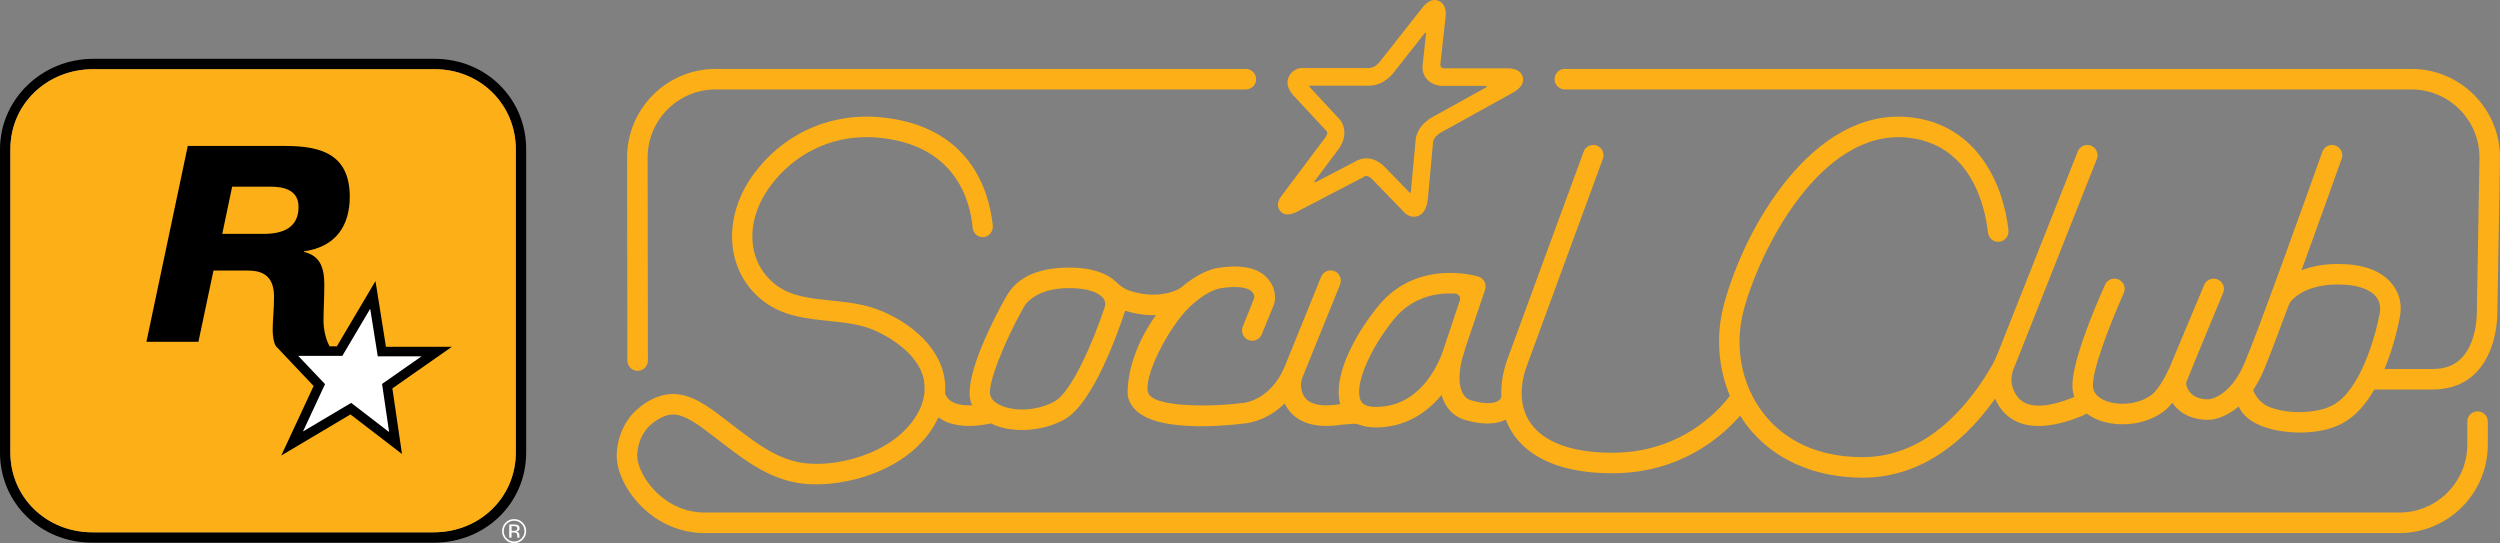 <?xml version="1.0" encoding="utf-8"?>
<!-- Generator: Adobe Illustrator 22.0.1, SVG Export Plug-In . SVG Version: 6.00 Build 0)  -->
<svg version="1.1" id="Layer_1" xmlns="http://www.w3.org/2000/svg" xmlns:xlink="http://www.w3.org/1999/xlink" x="0px" y="0px"
	 viewBox="0 0 693.98 150.78" style="enable-background:new 0 0 693.98 150.78;" xml:space="preserve">
<rect x="0" y="0" width="693.98" height="150.78" fill="#808080" stroke="none"/>
<style type="text/css">
	.st0{fill:#FCAF17;}
	.st1{fill:#FFFFFF;}
</style>
<g>
	<g>
		<g>
			<path class="st0" d="M316.109,114.575c7.348,5.728,27.026,3.273,29.247,2.973c0.138,0.008,5.985-0.316,11.259-5.58
				c0.471,1.007,1.115,2.017,2.032,2.926c3,2.965,7.678,3.964,13.9,2.979l3.289-0.23c0.503-0.033,1.001,0.067,1.473,0.245
				c1.231,0.467,2.725,0.762,4.573,0.762c8.227,0,14.193-4.063,18.275-9.005c0.929,3.15,2.924,5.922,6.766,7
				c4.634,1.3,8.322,1.198,11.092-0.145c0.569,1.522,1.318,2.963,2.262,4.3c3.413,4.824,10.908,10.574,27.229,10.574
				c18.966,0,30.467-10.134,35.552-16.011c0.593,0.935,1.186,1.873,1.863,2.755c7.183,9.333,18.605,14.477,32.157,14.477
				c17.442,0,29.518-11.693,36.762-21.947c0.785,1.883,2.015,3.748,3.951,5.182c4.549,3.364,11.359,3.226,20.242-0.408l1.2-0.644
				c0.827,0.63,1.765,1.18,2.816,1.628c6.097,2.588,14.348,1.426,19.2-2.71c0.581-0.497,1.174-1.153,1.769-1.891
				c0.436,0.64,0.939,1.231,1.516,1.761c3.613,3.315,8.538,2.992,9.087,2.945c0.169-0.012,3.794-0.251,7.819-3.676
				c1.011,2.343,3.279,4.263,6.682,5.543c6.01,2.266,15.968,2.533,22.214-0.927c3.635-1.964,6.501-5.427,8.765-9.329h16.241
				c4.95,0,9.019-1.618,12.096-4.805c5.47-5.673,5.81-14.497,5.81-16.62c0-0.249,0.732-42.929,0.732-42.929
				c0-13.611-11.027-24.639-24.578-24.639h-235.02c-1.573,0-2.847,1.276-2.847,2.849c0,1.571,1.274,2.847,2.847,2.847h235.02
				c10.409,0,18.88,8.469,18.88,18.884c0,0-0.73,42.743-0.73,42.888c0,1.431-0.204,8.624-4.229,12.783
				c-1.989,2.05-4.597,3.045-7.98,3.045h-13.429c2.427-5.834,3.721-11.599,4.245-14.322c0.416-2.158,0.33-4.41-0.485-6.454
				c-0.45-1.127-1.141-2.323-2.199-3.466c-3.014-3.256-7.891-4.903-14.501-4.907c-4.171,0-7.477,0.73-10.093,1.748
				c4.326-11.872,8.746-24.236,11.153-30.991c0.66-1.854-0.719-3.796-2.69-3.796c-1.206,0-2.276,0.748-2.678,1.883
				c-4.803,13.482-17.77,49.708-21.646,58.748c-4,9.335-9.596,9.94-9.836,9.963c-0.059,0.002-3.018,0.194-4.819-1.482
				c-0.899-0.836-1.767-2.417-1.426-3.369c0.371-1.027,6.927-16.859,10.183-24.698c0.78-1.877-0.603-3.939-2.637-3.939
				c-1.149,0-2.185,0.689-2.629,1.75l-9.563,22.826l-1.184,2.451c-1.647,2.998-2.824,4.369-3.556,4.989
				c-3.212,2.739-9.17,3.546-13.276,1.803c-1.43-0.609-3.157-1.767-3.289-3.839c-0.275-4.449,4.444-16.724,8.557-25.988
				c0.834-1.883-0.546-3.992-2.606-3.992c-1.125,0-2.138,0.65-2.596,1.675c-3.509,7.874-9.441,22.251-9.04,28.658
				c0.055,0.868,0.236,1.697,0.512,2.488l-0.222,0.122c-6.519,2.647-11.648,3.1-14.397,0.98c-1.386-1.07-2.138-2.488-2.541-3.837
				c-0.503-1.681-0.338-3.489,0.328-5.113c0.503-1.225,1.05-2.584,1.05-2.584l22.033-55.594c0.742-1.869-0.636-3.9-2.649-3.9
				c-1.168,0-2.217,0.715-2.647,1.799l-22.059,55.665c-0.018,0.047-0.618,1.422-0.98,2.25c-0.181,0.414-0.371,0.805-0.595,1.198
				c-5.653,9.936-17.535,25.748-36.061,25.748c-15.057,0-23.341-6.666-27.641-12.257c-6.042-7.85-8.064-18.512-5.41-28.513
				c4.42-16.661,21.33-50.302,45.382-47.938c17.898,1.761,21.658,19.353,22.445,26.394c0.161,1.449,1.382,2.539,2.841,2.539
				c1.716,0,3.026-1.494,2.843-3.201c-1.233-11.634-8.013-29.479-27.57-31.401c-26.706-2.625-45.729,30.59-51.447,52.144
				c-2.256,8.502-1.575,17.415,1.679,25.206c-3.208,4.257-13.655,15.805-32.695,15.805c-10.992,0-18.797-2.826-22.581-8.168
				c-2.892-4.088-3.307-9.663-1.178-15.701L444.95,44.07c0.683-1.859-0.693-3.831-2.672-3.831c-1.196,0-2.262,0.746-2.674,1.867
				l-21.214,57.77c-1.266,3.583-1.777,7.065-1.622,10.336c-0.084,0.251-0.312,0.721-0.884,1.078
				c-0.801,0.507-2.828,1.159-7.42-0.132c-4.97-1.394-2.865-10.371-2.841-10.46l0.312-1.318c0.344-0.982,0.63-1.916,0.831-2.763
				l5.486-16.205c0.514-1.518-0.328-3.163-1.863-3.633c-0.689-0.212-17.004-5.015-27.792,8.172
				c-6.977,8.528-12.669,19.944-10.552,27.254l-0.149,0.01c-4.489,0.705-7.591,0.228-9.215-1.349
				c-1.153-1.119-1.463-2.696-1.53-3.766c-0.041-0.664,0.055-1.321,0.271-1.95c0.116-0.336,0.251-0.715,0.369-0.988l10.177-25.086
				c0.599-1.481-0.049-3.26-1.543-3.827c-1.536-0.579-3.124,0.189-3.69,1.583l-10.179,25.086
				c-4.031,9.405-11.404,9.943-11.717,9.963c-7.715,1.023-24.16,1.335-26.015-2.625c-1.857-3.961,5.451-18.467,11.579-24.221
				l1.027-0.903c2.437-2.093,4.934-3.572,7.214-4.088c6.169-1.029,8.251,0.287,8.856,0.903c0.548,0.565,0.813,1.333,0.654,1.789
				c-0.249,0.717-1.858,4.677-3.144,7.823c-0.605,1.482,0.043,3.258,1.539,3.829c1.537,0.585,3.134-0.179,3.703-1.573l3.423-8.357
				c0.308-0.858,0.885-4.318-2.003-7.381c-2.686-2.857-7.44-3.739-14.128-2.621c-2.971,0.672-6.16,2.453-9.225,4.982
				c-0.54,0.446-1.127,0.854-1.773,1.121c-5.176,2.121-10.222,1.084-13.181,0.063c-1.302-0.45-2.419-1.282-3.405-2.242
				c-2.221-2.16-6.16-4.104-13.183-4.104c-13.433,0-16.539,6.515-17.831,8.701c-2.553,4.583-9.784,18.257-9.784,26.068
				c0,1.045,0.13,1.981,0.416,2.778c0.086,0.236,0.232,0.44,0.338,0.666c-2.963,0.157-5.217-0.369-6.507-1.622
				c-0.509-0.493-0.842-1.074-1.074-1.667c0.88-10.311-7.566-18.695-17.69-22.891c-4.665-1.934-9.464-2.425-14.104-2.9
				c-5.608-0.579-10.9-1.121-15.041-4.237c-8.223-6.195-8.895-17.809-1.596-27.617c6.545-8.805,16.537-13.721,27.411-13.49
				l1.781,0.082c22.176,1.706,26.239,17.586,26.909,25.145c0.137,1.559,1.541,2.71,3.14,2.523c1.553-0.183,2.606-1.706,2.443-3.261
				c-0.966-9.266-6.14-28.091-32.053-30.084l-2.095-0.102c-12.745-0.269-24.444,5.484-32.106,15.785
				c-9.107,12.237-7.931,27.531,2.739,35.568c5.41,4.07,11.752,4.722,17.886,5.353c4.428,0.454,8.612,0.882,12.508,2.498
				c1.504,0.624,12.031,5.294,13.935,13.568c0,0,0.499,2.517,0.135,4.453c-0.163,1.033-0.412,2.091-0.874,3.206
				c-5.031,12.162-21.894,16.987-32.132,15.795c-7.409-0.86-13.315-5.37-19.027-9.727l-3.368-2.572
				c-4.174-3.226-9.37-7.25-15.011-6.91c-3.079,0.19-6.625,1.826-9.254,4.277c0.012-0.029-5.184,3.955-5.663,12.094
				c-0.259,4.396,2.138,9.835,6.25,14.2c4.879,5.174,11.328,8.023,18.157,8.023h470.4c13.576,0,24.582-11.006,24.582-24.582v-6.362
				c0-1.573-1.276-2.847-2.849-2.847s-2.847,1.274-2.847,2.847v6.362c0,10.428-8.455,18.884-18.886,18.884h-470.4
				c-7.077,0-11.817-3.906-14.012-6.234c-3.442-3.65-4.846-7.628-4.709-9.953c0.318-5.41,3.513-7.976,3.648-8.086
				c1.867-1.72,4.163-2.83,5.926-2.938c3.505-0.21,7.762,3.083,11.181,5.732l3.401,2.594c6.026,4.599,12.857,9.816,21.819,10.857
				c11.351,1.321,30.857-3.67,37.636-18.406c2.992,2.213,7.277,2.9,12.773,2.026l1.891-0.334c0.406,0.192,0.783,0.416,1.227,0.583
				c5.718,2.152,13.403,1.467,19.129-1.706c7.952-4.408,15.015-24.658,16.808-30.152c2.262,0.703,5.233,1.314,8.553,1.221
				c-4.53,6.291-7.778,14.022-7.874,21.454C312.991,111.241,314.328,113.189,316.109,114.575z M628.256,103.114
				c1.443-3.366,4.057-10.252,7.035-18.31c0.185-0.499,0.45-0.966,0.807-1.361c1.365-1.504,5.04-4.469,12.875-4.469
				c4.885,0,8.455,1.066,10.322,3.081c0.163,0.177,0.306,0.353,0.438,0.534c0.911,1.253,1.145,2.869,0.86,4.393
				c-1.221,6.531-5.38,21.358-12.993,25.473c-4.188,2.321-12.184,2.608-17.472,0.593c-3.609-1.373-4.673-4.783-4.673-4.783
				C626.442,106.811,627.392,105.127,628.256,103.114z M387,88.562c5.282-6.452,12.317-7.33,16.932-7.069
				c0.96,0.053,1.612,0.986,1.304,1.897c-1.522,4.508-4.713,14.126-4.713,14.126c-1.777,4.929-6.914,15.439-18.64,15.439
				c-3.318,0-3.955-1.343-4.163-1.785C375.856,107.239,380.021,97.094,387,88.562z M306.651,85.285
				c-3.148,9.458-9.154,23.521-13.89,26.145c-4.277,2.374-10.183,2.932-14.359,1.363c-1.278-0.481-2.92-1.375-3.464-2.892
				c-1.054-2.932,3.829-14.919,9.046-24.27c0,0,2.341-5.657,12.793-5.657c5.408,0,7.994,1.312,9.231,2.511
				C306.751,83.205,306.979,84.303,306.651,85.285z M174.158,100.098l-0.077-56.387c0-13.552,11.025-24.58,24.576-24.58h147.188
				c1.573,0,2.849,1.276,2.849,2.849c0,1.571-1.276,2.847-2.849,2.847H198.657c-10.411,0-18.882,8.469-18.882,18.878l0.079,56.386
				c0.004,1.573-1.27,2.849-2.843,2.851S174.16,101.671,174.158,100.098z M361.189,58.168l17.254-8.979l0.253-0.173
				c0.275-0.189,1.045-0.481,2.341,0.874l8.828,9.109c0.721,0.774,2.15,1.526,3.688,0.992c2.498-0.864,2.771-4.182,2.875-5.427
				l1.394-15.219c0.018-0.171,0.214-1.628,2.859-2.949l18.915-10.464c1.131-0.63,3.768-2.099,3.118-4.561
				c-0.245-0.913-1.123-2.439-4.296-2.403l-17.652-0.008c-0.562,0-0.999-0.489-0.939-1.047l1.492-13.527
				c0.159-2.123-0.609-3.662-2.046-4.196c-2.37-0.88-4.18,1.565-4.862,2.488L383.134,17.01c-0.096,0.128-1.394,1.887-3.13,1.887
				h-18.883c-0.77,0-2.877,0.754-3.548,2.875c-0.33,1.043-0.346,2.704,1.445,4.699c0,0,9.115,9.792,9.274,9.971
				c0.157,0.179,0.512,0.55-0.748,2.195l-11.74,15.65c-1.775,2.221-0.885,3.744-0.416,4.294
				C357.023,60.506,359.632,59.043,361.189,58.168z M364.891,50.31c3.181-4.239,6.582-8.773,6.582-8.773
				c1.268-1.718,1.714-3.326,1.714-4.693c0-1.647-0.646-2.951-1.272-3.674c-0.057-0.061-6.181-6.649-8.426-9.064
				c-0.118-0.126-0.024-0.328,0.151-0.328h16.364c4.224,0,6.761-3.448,7.033-3.837c-0.061,0.079,5.105-6.492,8.469-10.764
				c0.124-0.159,0.369-0.051,0.348,0.149c-0.426,3.945-0.925,8.492-0.925,8.492c-0.035,0.285-0.053,0.562-0.053,0.825
				c0,1.632,0.65,2.725,1.241,3.381c1.608,1.789,4.029,1.832,4.5,1.822h11.885c0.204,0,0.287,0.269,0.108,0.369
				c-5.099,2.82-14.112,7.809-14.112,7.809c-5.39,2.694-5.547,6.641-5.547,7.083c0.01-0.204-1.047,11.326-1.316,14.244
				c-0.016,0.169-0.212,0.24-0.332,0.116c-2.608-2.692-6.741-6.953-6.741-6.953c-3.428-3.587-6.902-2.69-8.563-1.557
				c-0.513,0.267-6.111,3.179-10.864,5.651C364.95,50.706,364.763,50.48,364.891,50.31z"/>
		</g>
		<g>
			<path class="st1" d="M145.08,149.795c-0.648,0.658-1.439,0.985-2.367,0.985c-0.927,0-1.718-0.327-2.36-0.985
				c-0.646-0.651-0.975-1.439-0.975-2.367c0-0.921,0.33-1.708,0.979-2.361c0.651-0.648,1.437-0.971,2.356-0.971
				c0.928,0,1.719,0.324,2.367,0.971c0.654,0.653,0.982,1.436,0.982,2.361C146.062,148.35,145.734,149.144,145.08,149.795z
				 M140.671,145.397c-0.555,0.563-0.833,1.242-0.833,2.033c0,0.799,0.272,1.48,0.833,2.042c0.563,0.567,1.234,0.848,2.043,0.848
				c0.802,0,1.482-0.281,2.042-0.848c0.553-0.562,0.834-1.243,0.834-2.042c0-0.791-0.281-1.47-0.834-2.033
				c-0.567-0.559-1.24-0.843-2.042-0.843C141.92,144.554,141.235,144.837,140.671,145.397z M142.649,145.584
				c0.461,0,0.798,0.045,1.01,0.135c0.383,0.16,0.57,0.468,0.57,0.93c0,0.327-0.111,0.573-0.359,0.728
				c-0.126,0.077-0.305,0.14-0.53,0.175c0.289,0.044,0.495,0.162,0.629,0.357c0.132,0.195,0.203,0.382,0.203,0.564v0.267
				c0,0.087,0.007,0.178,0.009,0.277c0,0.098,0.014,0.157,0.022,0.187l0.025,0.047h-0.599c-0.001-0.009-0.001-0.026-0.008-0.032
				c0-0.015-0.005-0.026-0.005-0.045l-0.015-0.114v-0.287c0-0.423-0.115-0.707-0.355-0.838c-0.137-0.077-0.376-0.118-0.721-0.118
				h-0.518v1.434h-0.643v-3.667H142.649z M143.349,146.183c-0.159-0.092-0.414-0.136-0.782-0.136h-0.559v1.313h0.588
				c0.276,0,0.485-0.026,0.625-0.086c0.256-0.092,0.382-0.284,0.382-0.561C143.603,146.447,143.519,146.274,143.349,146.183z"/>
			<path d="M120.656,16.33H25.873C11.608,16.33,0,27.592,0,41.428v84.196c0,14.029,11.258,25.019,25.639,25.019h94.779
				c14.381,0,25.645-10.99,25.645-25.019V41.428C146.062,27.356,134.906,16.33,120.656,16.33z M143.183,125.62
				c0,12.418-9.999,22.143-22.766,22.143H25.639c-12.761,0-22.763-9.725-22.763-22.143l0.001-84.196
				c0-12.461,10.105-22.216,22.997-22.216h94.783c12.631,0,22.527,9.755,22.527,22.216V125.62z"/>
			<path class="st0" d="M120.656,19.207H25.873c-12.892,0-22.997,9.755-22.997,22.216L2.876,125.62
				c0,12.418,10.002,22.143,22.763,22.143h94.779c12.767,0,22.766-9.725,22.766-22.143V41.423
				C143.183,28.962,133.287,19.207,120.656,19.207z"/>
			<g>
				<path d="M125.433,96.261h-18.299l-2.902-18.244L93.508,96.133h-2.006c-1.216-2.097-1.699-5.167-1.699-7.046
					c0-3.116,0.225-6.157,0.225-10.111c0-5.246-1.541-8.061-5.657-9.05V69.77c8.752-1.216,12.719-7.007,12.719-15.158
					c0-11.581-7.704-14.093-17.8-14.093H52.125l-11.48,54.365H55.08l4.178-19.781h9.596c5.118,0,7.212,2.506,7.212,7.298
					c0,3.646-0.38,6.533-0.38,9.342c0,1.038,0.235,3.452,0.937,4.389c-0.009,0,10.434,11.012,10.434,11.012l-8.978,19.304
					c0,0,0,0,19.202-11.408l14.308,10.992l-2.671-18.214L125.433,96.261z M73.168,64.925H61.694l2.748-13.106h10.676
					c3.801,0,7.754,0.989,7.754,5.64C82.872,63.322,78.371,64.925,73.168,64.925z"/>
				<polygon class="st1" points="117.009,98.918 104.865,98.918 102.767,85.709 95.025,98.789 82.785,98.789 90.23,106.629 
					84.107,119.775 97.482,111.834 108.016,119.935 106.06,106.579 				"/>
			</g>
		</g>
	</g>
</g>
</svg>
